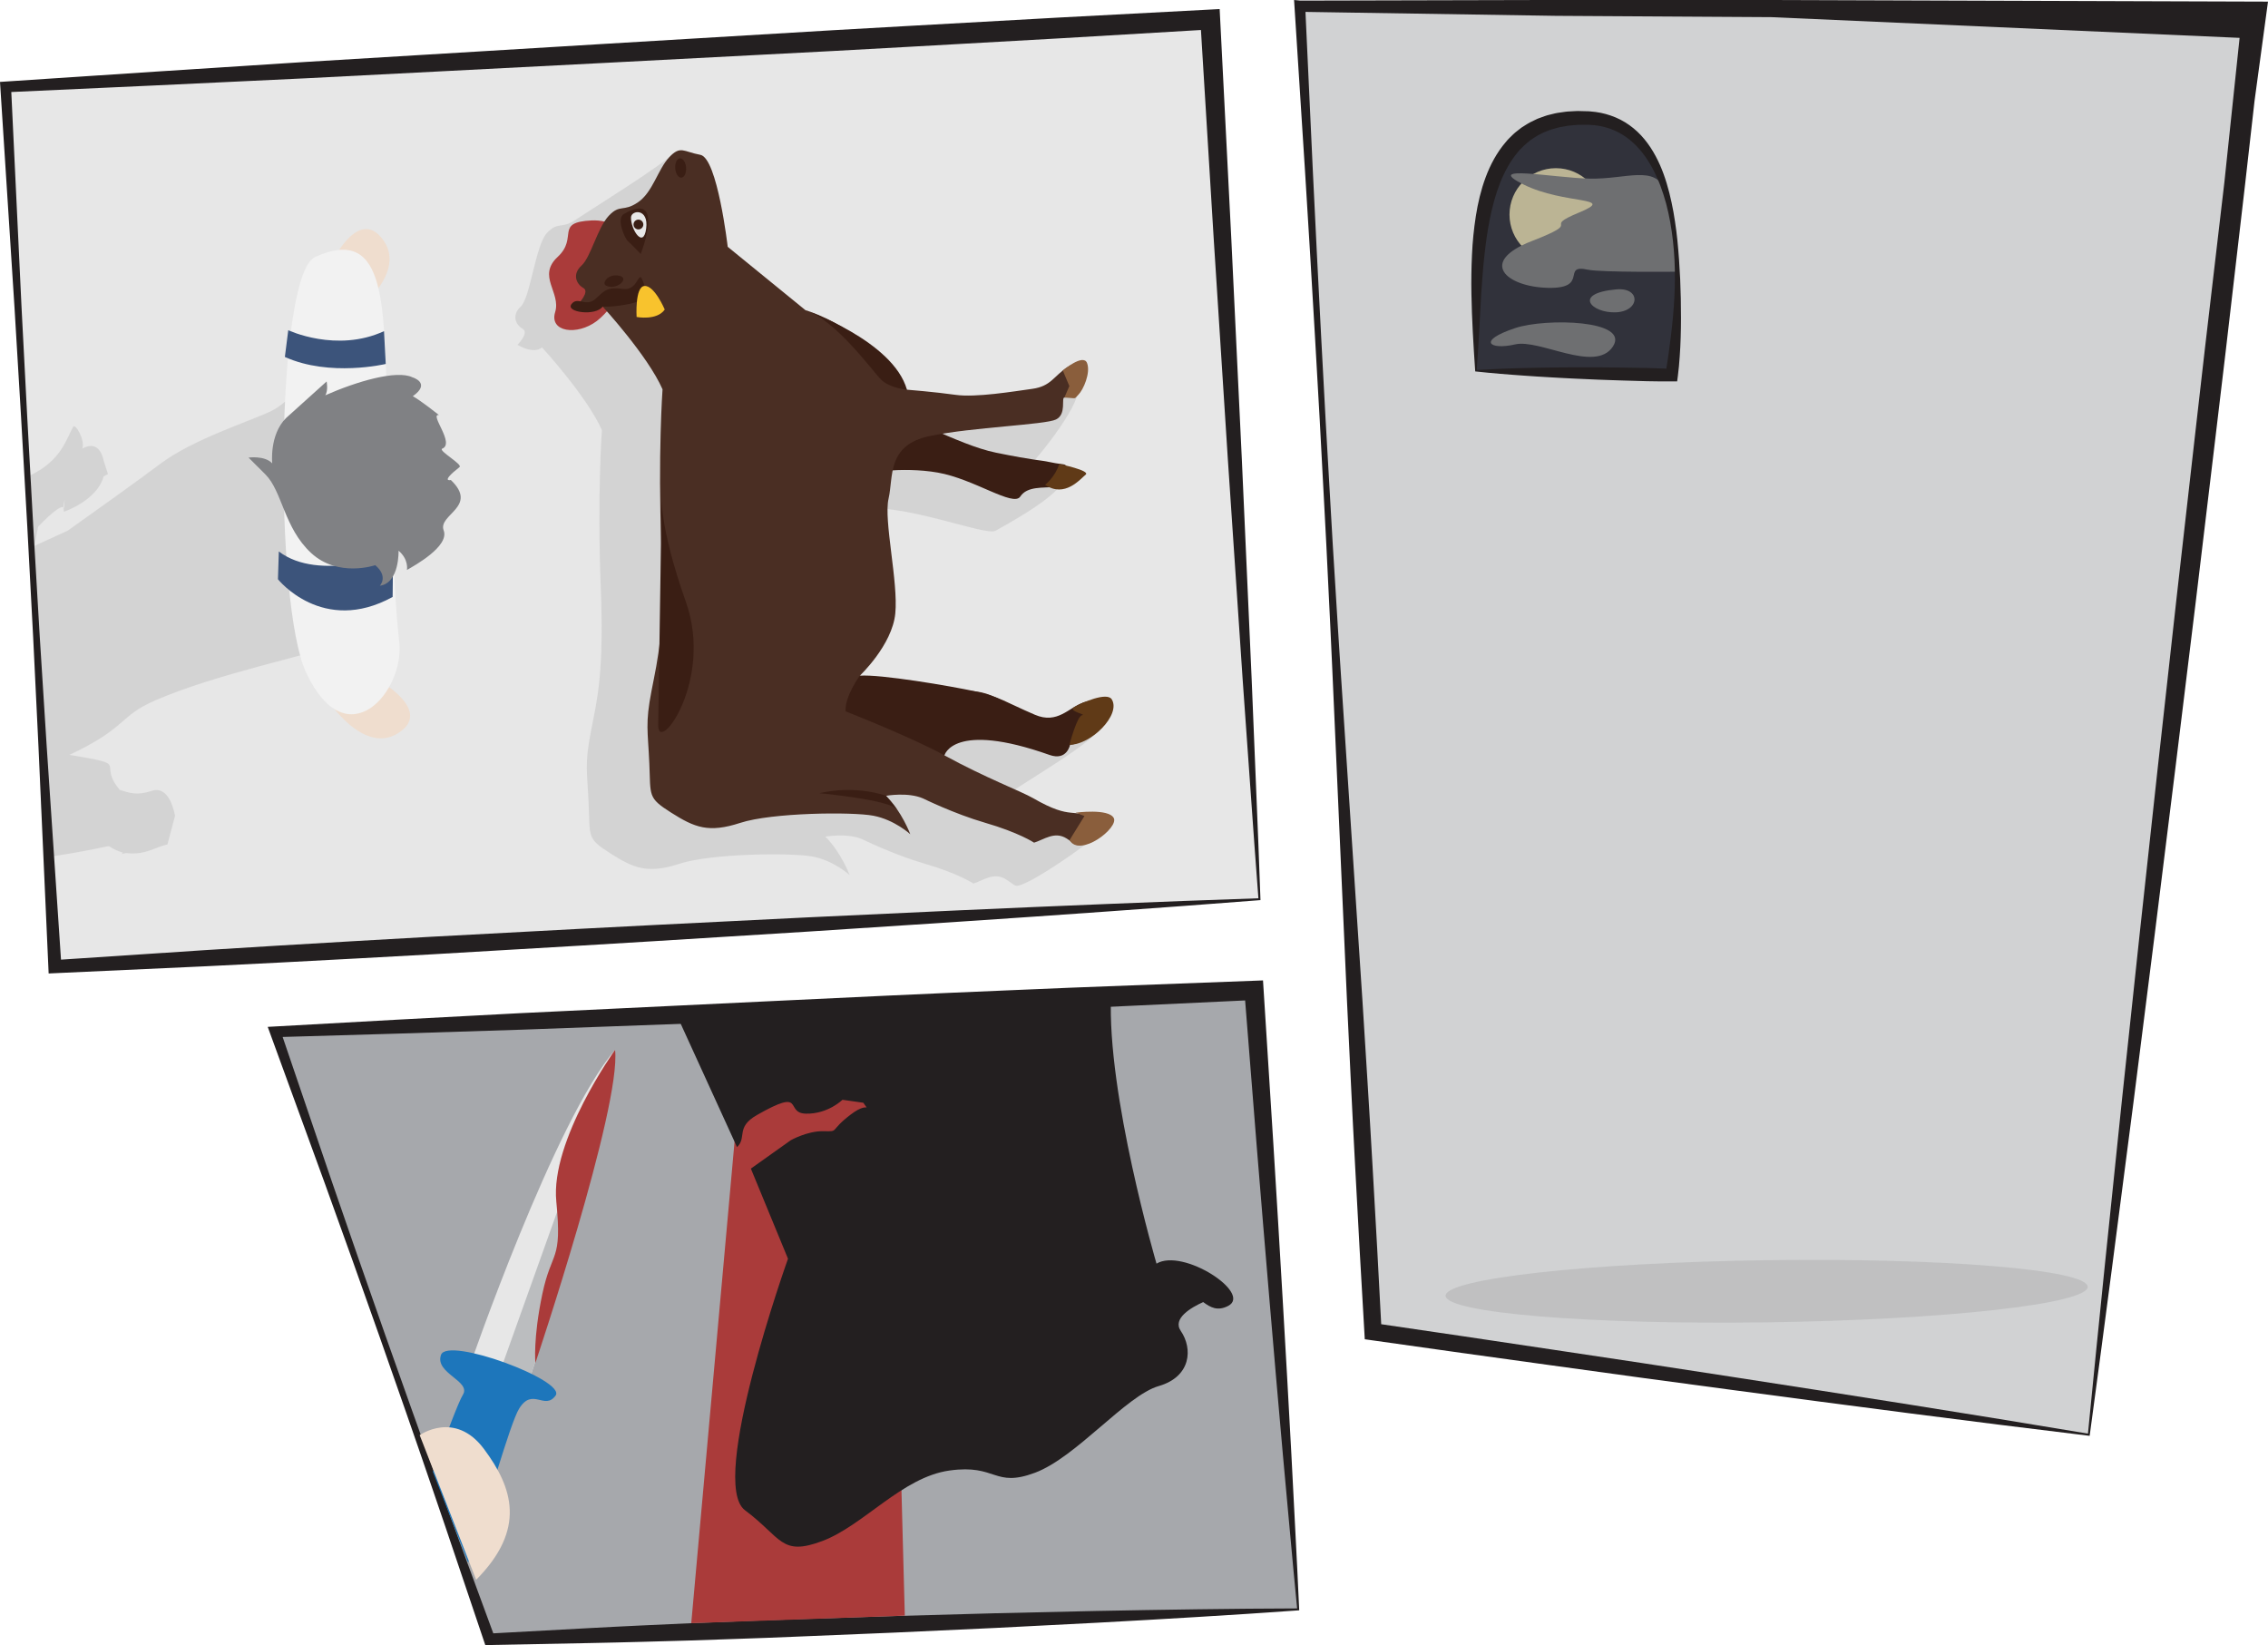 <?xml version="1.0" encoding="utf-8"?>
<!-- Generator: Adobe Illustrator 16.0.0, SVG Export Plug-In . SVG Version: 6.00 Build 0)  -->
<!DOCTYPE svg PUBLIC "-//W3C//DTD SVG 1.1//EN" "http://www.w3.org/Graphics/SVG/1.1/DTD/svg11.dtd">
<svg version="1.1" id="Layer_1" xmlns="http://www.w3.org/2000/svg" xmlns:xlink="http://www.w3.org/1999/xlink" x="0px" y="0px"
	 width="926.805px" height="672.158px" viewBox="0 0 926.805 672.158" enable-background="new 0 0 926.805 672.158"
	 xml:space="preserve">
<g>
	<g>
		<g>
			<g>
				<polygon fill="#D1D2D3" points="853.582,586.218 561.057,544.117 531.164,2.413 921.363,7.47 				"/>
				<path fill="#231F20" d="M926.805,0.662L724.528,0h-94.165l-98.982,0.233L528.815,0l0.162,2.534l4.33,67.68l2.079,33.844
					l1.994,33.85l1.924,33.854l1.798,33.859l0.892,16.93l0.822,16.935c0.533,11.291,1.132,22.578,1.61,33.871l6.006,135.508
					l1.62,33.869c0.57,11.289,1.085,22.581,1.719,33.865l1.828,33.858l1.941,33.853l0.166,2.891l2.848,0.402l36.582,5.157
					l36.593,5.069l36.598,5.039l36.615,4.924l36.622,4.866l36.635,4.78l36.652,4.664l37.074,4.561l4.62-34.425l4.486-34.035
					l8.836-68.085l8.617-68.111l8.472-68.128l8.342-68.143l8.169-68.163l4.058-34.085l3.961-34.096l3.961-34.096l3.863-34.108
					L926.805,0.662L926.805,0.662z M908.999,74.31l-3.991,34.093l-3.991,34.093l-3.895,34.103l-7.734,68.213l-7.563,68.234
					l-7.432,68.25l-7.287,68.267l-7.07,68.292l-3.465,34.154l-3.344,33.744l-36.044-5.946l-36.479-5.86l-36.497-5.746l-36.509-5.659
					l-36.517-5.602l-36.532-5.486L598.109,546l-33.688-4.949l-1.643-30.987l-1.908-33.856c-0.612-11.285-1.343-22.564-2.019-33.848
					l-2.116-33.842l-8.94-135.344c-0.768-11.278-1.414-22.563-2.127-33.843l-1.047-16.922l-0.976-16.926l-1.938-33.853l-1.813-33.86
					l-1.743-33.864l-1.657-33.868l-3.023-65.174L635.807,6.47l88.028,0.536l191.364,8.464L908.999,74.31z"/>
			</g>
			
				<ellipse transform="matrix(1 -0.014 0.014 1 -7.378 10.249)" opacity="0.1" fill="#231F20" cx="721.923" cy="527.45" rx="131.2" ry="12.696"/>
			<g>
				<path fill="#31323B" d="M603.124,151.487l79.985,1.79c0,0,16.02-102.669-33.94-105.051
					C599.21,45.846,603.438,105.01,603.124,151.487z"/>
			</g>
			<g>
				<path fill="#6E6F71" d="M619.243,134.025c12.398-4.115,47.087-3.368,39.84,7.592c-7.247,10.96-29.935-3.262-39.99-0.895
					S603.119,139.375,619.243,134.025z"/>
				<path fill="#6E6F71" d="M660.53,118.235c10.087-0.888,9.726,8.964-0.21,9.369C650.385,128.011,642.414,119.831,660.53,118.235z"
					/>
				<circle fill="#BBB494" cx="635.807" cy="87.675" r="18.962"/>
				<path fill="#6E6F71" d="M648.783,110.179c5.523,1.198,36.995,0.828,36.995,0.828s-0.876-22.244-5.159-33.055
					c-4.282-10.812-16.008-4.636-31.004-4.972s-43.877-5.983-27.061,2.395c16.817,8.378,38.644,4.866,22.62,11.509
					c-16.024,6.644,3.065,2.976-19.135,11.579c-22.2,8.603-10.423,18.768,6.573,19.148
					C649.609,117.991,637.832,107.807,648.783,110.179z"/>
				<path fill="#231F20" d="M686.852,121.977c-0.076-2.635-0.139-5.266-0.257-7.898c-0.131-2.63-0.282-5.259-0.46-7.885
					c-0.376-5.252-0.844-10.502-1.664-15.721c-0.385-2.613-0.837-5.219-1.41-7.807c-0.545-2.595-1.196-5.174-1.973-7.728
					c-1.53-5.108-3.623-10.136-6.65-14.736c-1.52-2.291-3.275-4.471-5.33-6.396c-2.054-1.919-4.381-3.599-6.921-4.906
					c-2.544-1.295-5.275-2.226-8.061-2.8l-2.099-0.35c-0.7-0.102-1.404-0.147-2.107-0.219l-0.528-0.051l-0.065-0.005l-0.171-0.006
					l-0.122-0.004l-0.246-0.005l-0.981-0.026l-1.964-0.052c-1.261-0.085-2.757,0.069-4.154,0.127
					c-1.433,0.033-2.806,0.266-4.19,0.469c-1.391,0.154-2.762,0.51-4.132,0.859c-1.385,0.288-2.711,0.83-4.053,1.308l-1.006,0.366
					l-0.969,0.465l-1.935,0.941c-1.279,0.651-2.458,1.492-3.688,2.24l-1.7,1.33c-0.556,0.455-1.155,0.866-1.646,1.389
					c-1.006,1.019-2.107,1.963-2.979,3.09c-3.732,4.336-6.392,9.371-8.307,14.517c-1.919,5.162-3.152,10.465-3.989,15.767
					c-0.82,5.307-1.351,10.613-1.581,15.914c-0.254,5.297-0.32,10.578-0.224,15.847c0.071,5.267,0.308,10.517,0.565,15.759
					c0.281,5.244,0.596,10.477,0.969,15.715l0.02,0.272l0.273,0.029c3.326,0.36,6.653,0.668,9.982,0.954
					c3.328,0.256,6.656,0.549,9.986,0.759c3.328,0.225,6.658,0.465,9.988,0.637c3.33,0.176,6.659,0.403,9.991,0.538l9.993,0.448
					l4.998,0.176l4.997,0.165c3.332,0.108,6.665,0.229,9.997,0.288c3.333,0.071,6.666,0.097,10.002,0.085l2.305-0.007l0.282-2.158
					c0.351-2.688,0.587-5.295,0.763-7.946c0.19-2.637,0.324-5.277,0.4-7.917C686.979,132.527,686.954,127.248,686.852,121.977z
					 M684.197,121.937c-0.265,5.207-0.786,10.397-1.408,15.564c-0.323,2.581-0.661,5.16-1.024,7.731
					c-0.27,1.797-0.544,3.602-0.825,5.389c-2.589-0.111-5.178-0.208-7.768-0.268c-3.332-0.09-6.666-0.12-10-0.159l-5-0.059l-5-0.047
					l-10.004,0.001c-3.335-0.014-6.67,0.063-10.006,0.091c-3.334,0.023-6.671,0.114-10.007,0.19
					c-3.336,0.061-6.674,0.202-10.01,0.312c-3.233,0.131-6.468,0.289-9.701,0.49c0.423-5.134,0.698-10.272,0.985-15.4l0.861-15.67
					c0.349-5.205,0.725-10.395,1.284-15.544c0.587-5.144,1.237-10.26,2.272-15.267c1.025-5.002,2.323-9.916,4.152-14.544
					c1.828-4.62,4.188-8.953,7.269-12.594c0.716-0.967,1.625-1.728,2.44-2.591c0.85-0.823,1.805-1.517,2.697-2.292
					c0.998-0.625,1.938-1.352,2.979-1.911l1.578-0.818l0.79-0.41l0.835-0.321c1.116-0.422,2.203-0.922,3.388-1.188l1.743-0.491
					c0.574-0.187,1.192-0.233,1.787-0.358c1.201-0.217,2.404-0.47,3.596-0.528c1.217-0.083,2.327-0.281,3.69-0.241l1.964-0.013
					l0.983-0.005l0.245-0.003l0.116,0.001h0.016l0.452,0.03c0.6,0.047,1.207,0.06,1.804,0.126l1.787,0.227
					c2.366,0.387,4.668,1.063,6.837,2.056c4.366,1.934,8.164,5.158,11.229,9.083c3.063,3.937,5.432,8.516,7.266,13.316
					c0.905,2.408,1.682,4.875,2.369,7.372c0.67,2.502,1.201,5.043,1.682,7.598c0.906,5.117,1.473,10.307,1.738,15.511
					c0.127,2.603,0.176,5.21,0.15,7.816C684.422,116.728,684.351,119.334,684.197,121.937z"/>
			</g>
		</g>
	</g>
	<g>
		<g>
			
				<rect x="11.995" y="21.454" transform="matrix(0.998 -0.056 0.056 0.998 -10.85 14.755)" fill="#E7E7E7" width="493.006" height="360.001"/>
			<path fill="#231F20" d="M514.235,344.893l-0.914-22.483l-1.839-44.968l-4.018-89.916l-4.294-89.9l-4.558-89.886l-0.205-4.041
				l-4.074,0.216l-61.541,3.25l-61.529,3.43L340.5,12.338l-30.759,1.838l-61.516,3.676l-123.028,7.434l-61.499,3.969L2.203,33.32
				L0,33.465l0.139,2.164l5.774,89.817l2.694,44.92l2.554,44.926l2.384,44.937l2.184,44.949l4.032,89.915l0.118,2.65l2.706-0.125
				l61.564-2.82l30.774-1.545l30.771-1.633l30.765-1.695l30.762-1.804c20.506-1.222,41.015-2.362,61.517-3.66l61.507-3.828
				l61.498-4.024l30.744-2.083l30.74-2.159l30.736-2.228l31.122-2.366L514.235,344.893z M483.85,368.11l-30.792,1.216l-30.79,1.282
				l-30.785,1.358l-61.563,2.861l-61.551,3.059c-20.519,0.997-41.027,2.151-61.541,3.225l-30.77,1.639l-30.762,1.748l-30.763,1.809
				l-30.754,1.899l-58.852,3.889l-5.842-87.104l-2.844-44.911l-2.643-44.922l-2.478-44.932l-2.332-44.941L4.616,37.593l59.396-2.72
				l61.56-2.916l123.089-6.338l61.542-3.208l30.772-1.604l30.766-1.699l61.529-3.456l57.488-3.396l5.248,85.77l5.761,89.817
				l6.038,89.804l3.19,44.892l1.599,22.445l1.646,22.035L483.85,368.11z"/>
		</g>
		<path opacity="0.1" fill="#231F20" d="M397.783,360.996c4.025-1.23,8.375-4.809,13.287-1.709c4.566,2.879,3.27,3.603,8.691,1.147
			c7.265-3.288,31.8-19.946,29.516-21.454c-8.602-5.673-28.134,2.311-44.76-7.295c-4.773-2.759-19.539-7.538-35.998-16.579
			c0,0-20.877-23.142,35.43,7.702c3.124,1.711,4.201,6.709,6.227,3.347c2.025-3.362,40.971-24.303,40.894-31.166
			c-0.08-6.86-28.093,4.575-30.753,5.7c-2.658,1.121-13.117-11.529-19.133-6.48c-6.013,5.046-14.002,6.239-27.375,4.997
			c-13.373-1.246-47.239-6.422-47.239-6.422s13.216-12.476,14.495-25.396c1.282-12.918-4.806-38.079-2.751-46.936
			c2.054-8.86-6.029-8.563,11.539-12.227c17.565-3.661,52.654,11.001,56.962,8.63c55.226-30.387,11.233-25.347,12.601-25.454
			c1.364-0.106,22.583-25.715,20.946-32.597c-0.724-3.043-23.217,4.212-28.883,7.858c-5.666,3.648-6.71,7.849-14.41,8.908
			c-7.7,1.061-23.063,3.636-31.396,2.455c-8.331-1.18-19.852-2.112-19.852-2.112s-5.713-9.107-14.344-16.734
			c-13.643-12.05-27.105-15.736-27.105-15.736l-31.781-25.898c0,0,15.641-26.514,8.674-27.804
			c-6.966-1.285-1.607-31.897-6.256-26.957c-4.649,4.944-33.507,22.767-39.592,26.904c-6.086,4.14-7.281,0.569-11.929,5.511
			c-4.65,4.94-6.808,26.518-10.653,30.02c-3.848,3.508-2.163,7.495,0.711,9.105c2.873,1.605-2.088,6.568-2.088,6.568
			s6.581,4.067,10.009,1.05c0,0,18.398,19.983,24.487,33.816c0,0-1.929,27.337-0.484,63.39c1.445,36.056-1.415,46.35-4.021,59.828
			c-2.612,13.479-1.486,16.168-0.895,29.614c0.595,13.444-0.736,14.005,8.897,20.117c9.634,6.115,15.307,8.419,28.254,4.201
			c12.945-4.213,45.769-4.572,54.425-2.918c8.651,1.654,15.066,7.561,15.066,7.561s-3.476-9.343-9.927-15.702
			c0,0,9.031-1.623,15.194,1.099c0,0,12.683,6.258,25.235,9.894C391.629,356.876,397.783,360.996,397.783,360.996z"/>
		<g opacity="0.1">
			<path fill="#231F20" d="M15.6,215.161c12.857-13.2,10.528-6.072,10.528-6.072c-0.44-0.8-0.269-2.601,0.267-4.945l-0.267,4.945
				c0,0,13.641-4.609,16.212-14.435l1.781-0.947l-1.686-5.256c-1.536-7.108-5.383-7.018-8.821-5.183
				c1.324-3.394-2.859-10.373-3.696-8.919c-2.713,4.714-4.778,13.784-17.477,19.819l4.419,136.255
				c1.831,0.586,3.729,18.801,5.231,19.366c32.11-4.99,16.701-5.167,28.114-1.398c-1.014,1.27,0,0,1.862,0.202
				c7.43,0.808,11.551-2.562,16.354-3.567l3.117-11.73c-1.07-5.35-3.709-12.116-9.605-10.153c-5.932,1.976-9.057,0.827-13.001-0.42
				c-9.635-11.555,5.524-10.019-20.561-14.294c23.956-11.24,19.916-15.75,35.37-22.393c25.179-10.824,60.92-17.857,76.068-23.342
				c15.151-5.489-7.841-21.554,4.494-20.8c0.845,0.05-7.266,7.103-6.631,6.734c-3.075-8.95,8.113-33.359-1.797-35.344
				c-2.371-8.385,27.941-14.017,23.922-24.33c-2.282-5.854-4.304-11.649-6.236-16.765c5.885-4.692-9.315-50.526-14.252-54.609
				c-4.899-4.048-7.328,12.166-2.873,25.025c-2.216,0.786-5.065,2.513-7.602,6.272c-5.069,7.516-10.478,15.454-18.374,19.253
				c-7.896,3.798-31.652,11.356-44.907,21.339c-9.074,6.838-27.28,19.825-37.861,27.34l-13.631,6.224L15.6,215.161z"/>
		</g>
		<g>
			<path fill="#AA3B3A" d="M262.516,106.006c0,0-5.447-16.67-20.75-15.939c-15.305,0.729-5.317,6.936-13.857,14.879
				c-8.539,7.943,1.43,14.467-1.051,22.592c-2.479,8.126,8.916,9.71,16.973,3.662C251.887,125.151,262.516,106.006,262.516,106.006z
				"/>
			<g>
				<g>
					<g>
						<path fill="#3A1E14" d="M352.768,193.461c0,0,15.617-2.976,30.47-0.366c14.854,2.61,30.822,14.136,33.686,9.792
							c2.865-4.345,9.267-3.433,14.26-3.955c4.995-0.526,5.977,0.311,5.096-5.111c-0.884-5.427,0.497-3.31-7.47-5.052
							c-3.811-0.835-5.487-0.495-21.767-3.8c-16.28-3.305-38.423-17.141-48.921-16.78
							C347.619,168.551,352.768,193.461,352.768,193.461z"/>
						<path fill="#4A2E23" d="M422.573,344.298c4.026-1.232,8.374-4.813,13.289-1.713c4.565,2.883,3.27,3.604,8.689,1.15
							c7.269-3.287,4.582-7.201,2.299-8.708c-8.601-5.673-8.057,0.693-24.681-8.915c-4.773-2.759-19.764-8.44-36.223-17.481
							c0,0-13.514-33.368,42.792-2.526c3.127,1.715,6.441,0.613,8.47-2.747c2.022-3.362,7.805,0.305,7.729-6.557
							c-0.079-6.86,0.563-10.925-2.098-9.802c-2.657,1.123-3.587,3.947-9.604,8.995c-6.012,5.049-21.265-12.246-34.639-13.491
							c-13.371-1.245-47.238-6.422-47.238-6.422s13.216-12.476,14.497-25.394c1.281-12.918-4.807-38.082-2.752-46.936
							c2.054-8.861-0.796-21.914,16.771-25.577c17.568-3.662,47.25-4.607,51.659-6.785c4.408-2.175,2.054-8.858,3.421-8.965
							c1.364-0.105,7.192,0.106,5.558-6.775c-0.724-3.047,1.422-9.334-4.243-5.687c-5.666,3.644-6.713,7.848-14.41,8.907
							c-7.699,1.061-23.066,3.635-31.396,2.453c-8.333-1.176-19.853-2.11-19.853-2.11s-5.712-9.108-14.345-16.735
							c-13.642-12.045-27.106-15.735-27.106-15.735l-31.783-25.9c0,0-4.207-36.295-11.175-37.581
							c-6.965-1.288-8.09-3.946-12.737,0.995c-4.652,4.942-6.67,14.255-12.757,18.393c-6.088,4.139-7.281,0.571-11.93,5.51
							c-4.647,4.943-7.31,16.857-11.155,20.362c-3.847,3.506-2.158,7.495,0.713,9.101c2.873,1.608-2.087,6.573-2.087,6.573
							s6.578,4.063,10.007,1.048c0,0,18.399,19.982,24.487,33.817c0,0-1.928,27.335-0.48,63.388
							c1.439,36.053-1.42,46.35-4.026,59.829c-2.609,13.479-1.484,16.167-0.893,29.614c0.595,13.442-0.736,14.004,8.897,20.121
							c9.633,6.114,15.308,8.417,28.256,4.2c12.945-4.217,45.769-4.575,54.424-2.921c8.651,1.653,15.064,7.559,15.064,7.559
							s-3.476-9.339-9.924-15.7c0,0,9.028-1.623,15.195,1.101c0,0,12.682,6.257,25.232,9.891
							C416.419,340.177,422.573,344.298,422.573,344.298z"/>
						<path fill="#3A1E14" d="M351.358,276.082c0,0-6.271,8.497-5.796,14.564c0,0,27.536,10.834,40.385,17.986
							c0,0,3.485-14.134,42.938-0.176c7.18,2.538,8.394-4.187,8.394-4.187s3.648-0.014,7.021-3.354
							c3.375-3.341,4.273-15.783-1.459-13.914c-6.1,1.985-10.596,9.046-19.969,5.021c-12.079-5.188-14.264-7.314-24.274-9.517
							C388.591,280.302,359.461,275.382,351.358,276.082z"/>
					</g>
					<path fill="#3A1E14" d="M254.976,87.411c-3.38,1.949,0.465,10.188,1.647,11.165c1.181,0.975,5.205,5.189,5.205,5.189
						S272.172,77.5,254.976,87.411z"/>
					<path fill="#E7E7E7" d="M257.858,88.844c0.074-3.047,7.319-3.919,6.198,4.538C262.938,101.843,257.739,93.744,257.858,88.844z"
						/>
					<circle fill="#3A1E14" cx="260.89" cy="91.73" r="2.002"/>
					<path fill="#3A1E14" d="M246.255,125.244c0,0,2.771,0.363,8.947-0.698c6.178-1.063,10.079-2.284,7.783-8.985
						c-2.292-6.696-1.647,3.34-8.292,2.482c-6.646-0.855-7.509,0.581-11.396,4.1c-3.887,3.522-7.265-1.264-9.787,2.142
						C230.987,127.692,243.685,129.234,246.255,125.244z"/>
					<path fill="#3A1E14" d="M247.574,116.646c-1.781-1.004,0.968-4.991,5.526-3.968
						C257.659,113.699,251.657,118.947,247.574,116.646z"/>
					<path fill="#3A1E14" d="M370.61,159.214c0,0-6.987-0.618-10.462-4.016s-18.639-24.53-30.989-28.455
						C329.159,126.744,364.986,139.269,370.61,159.214z"/>
					<path fill="#3A1E14" d="M334.83,324.083c0,0,29.434,2.714,31.945,6.86l-4.715-5.792
						C362.061,325.151,350.146,320.592,334.83,324.083z"/>
					<path fill="#3A1E14" d="M268.976,296.223c-0.207,12.501,22.69-18.085,11.339-50.211c-11.354-32.128-9.937-44.541-9.937-44.541
						S269.615,257.463,268.976,296.223z"/>
					<path fill="#8A5E3C" d="M434.955,162.426l2.032-4.681l-2.678-6.371c0,0,8.365-7.054,9.909-3.049
						c1.545,4.005-1.529,10.97-3.559,12.963C438.631,163.28,440.436,162.693,434.955,162.426z"/>
					<path fill="#603A17" d="M427.082,198.088c0,0,4.149-3.242,5.762-8.496c0,0,12.939,2.658,10.785,4.37
						C441.475,195.679,435.133,203.563,427.082,198.088z"/>
					<path fill="#8A5E3C" d="M443.162,333.403l-3.599-1.361c0,0,13.38-1.816,15.56,2.167c2.179,3.98-13.781,16.33-18.065,9.068"/>
					<path fill="#603A17" d="M437.02,304.286c0,0,3.107-11.783,5.171-12.069c2.062-0.285-6.246-1.663-3.139-3.407
						c3.104-1.741,13.344-6.212,15.268-3.066C458.191,292.058,445.74,304.447,437.02,304.286z"/>
					<path fill="#F8C32D" d="M263.352,116.846c-3.96,0.307-3.205,12.667-3.205,12.667s8.278,1.596,11.495-3.038
						C271.642,126.475,267.449,116.525,263.352,116.846z"/>
				</g>
				<path fill="#3A1E14" d="M277.837,64.693c1.228-0.093,2.361,1.594,2.53,3.773c0.17,2.178-0.684,4.024-1.912,4.121
					c-1.227,0.096-2.361-1.593-2.53-3.773C275.755,66.635,276.611,64.789,277.837,64.693z"/>
			</g>
		</g>
		<g>
			<path fill="#EFDDCE" d="M136.355,105.932c0,0,10.688-21.711,20.465-7.55c9.779,14.159-13.727,30.845-13.727,30.845
				L136.355,105.932z"/>
			<path fill="#EFDDCE" d="M156.171,278.854c0,0,20.937,12.132,6.148,20.929c-14.787,8.8-29.847-15.781-29.847-15.781
				L156.171,278.854z"/>
			<g>
				<path fill="#F2F2F2" d="M128.725,105.038c-16.061,7.387-16.904,141.725-3.564,169.915c16.707,35.302,40.313,7.373,37.987-12.715
					c-2.988-25.825-2.597-63.129-4.76-98.218C156.224,128.93,159.296,90.98,128.725,105.038z"/>
				<path fill="#3C547B" d="M117.795,134.916c0,0,19.758,9.342,39.135,0.391l0.706,13.4c0,0-22.841,5.448-41.226-2.862
					L117.795,134.916z"/>
				<path fill="#3C547B" d="M113.583,236.674c0,0,18.258,22.945,46.867,7.228l0.177-17.613c0,0-30.151,11.662-46.688-0.964
					L113.583,236.674z"/>
				<path fill="#808184" d="M133.48,155.857c0,0,0.718,3.765-0.563,5.66c12.825-5.675,29.175-10.463,35.611-7.355
					c0,0,7.869,2.298,0.164,7.713c3.15,1.714,10.675,7.694,10.675,7.694c-4.099-0.534,6.82,11.776,1.245,13.785
					c-1.275,0.981,8.539,6.404,7.176,7.481c-8.1,6.4-3.557,5.286-3.557,5.286c11.459,10.954-5.384,14.064-2.927,20.591
					c2.452,6.531-12.087,14.468-15.017,16.171c0,0,0.864-4.257-3.418-7.88c0,0,0.431,13.249-7.662,14.317
					c0,0,3.647-3.709-1.862-8.398c0,0-15.215,5.244-26.269-5.035c-11.056-10.28-11.702-25.152-18.606-32.035
					c-6.901-6.883-6.901-6.883-6.901-6.883s6.621-0.94,9.679,2.368c0,0-1.254-11.615,5.627-18.517L133.48,155.857z"/>
			</g>
		</g>
	</g>
	<g>
		<g>
			<g>
				<polygon fill="#A6A8AC" points="530.501,657.578 199.98,669.785 112.473,421.585 512.434,404.659 				"/>
				<path fill="#231F20" d="M530.9,657.549c-0.483-10.557-0.991-21.114-1.553-31.666l-1.632-31.66l-1.738-31.649l-1.815-31.648
					l-1.865-31.642l-1.93-31.639l-4.007-63.267l-0.24-3.799l-3.854,0.146l-50.005,1.883l-25.001,0.957l-24.998,1.056
					c-16.663,0.737-33.331,1.382-49.991,2.193l-49.985,2.365l-99.966,4.795l-49.973,2.646l-49.967,2.776l-2.978,0.166l1.005,2.749
					l22.548,61.813l11.128,30.959l11.004,31.002l10.869,31.048c3.643,10.344,7.161,20.729,10.731,31.099l5.316,15.566l5.256,15.586
					l10.513,31.178l0.539,1.594l1.755-0.035l41.342-0.806c6.89-0.165,13.78-0.272,20.667-0.483l20.665-0.575l20.659-0.712
					c6.887-0.234,13.772-0.48,20.658-0.78l41.307-1.708l41.301-1.904l41.293-2.113l20.645-1.146l20.641-1.213l20.638-1.293
					l21.036-1.438L530.9,657.549z M509.805,657.292l-20.678,0.234l-20.673,0.313l-20.672,0.378l-41.337,0.938l-41.329,1.148
					l-41.321,1.344c-6.888,0.209-13.773,0.47-20.658,0.745l-20.656,0.814l-20.649,0.949c-6.885,0.298-13.765,0.699-20.647,1.041
					l-39.603,2.154l-10.756-29.223l-5.683-15.438l-5.622-15.458c-3.722-10.313-7.497-20.61-11.146-30.952l-11.007-31l-10.875-31.048
					l-10.749-31.092l-20.242-59.454l47.087-1.371l50.018-1.585l100.014-3.669l50.005-1.866c16.67-0.598,33.332-1.364,50-2.036
					l24.996-1.061l24.993-1.16l46.197-2.171l4.722,59.362l2.588,31.592l2.65,31.586l2.701,31.584l2.779,31.578l2.885,31.57
					c0.932,10.381,1.917,20.762,2.926,31.139L509.805,657.292z"/>
			</g>
			<polygon fill="#AA3B3A" points="301.735,449.058 282.48,663.208 369.745,660.131 363.686,432.783 			"/>
			<path fill="#231F20" d="M472.6,516.298c0,0-20.344-69.295-18.57-109.439l-177.301,8.285l24.453,53.547
				c4.15-3.926-0.694-8.078,8.146-13.118c20.233-11.536,11.02-0.754,20.017-0.553c8.997,0.202,14.915-5.667,14.915-5.667
				l8.526,1.208l3.553,5.063c0,0,0.156-6.998-8.764-0.196s-4.39,6.903-11.032,6.755c-6.644-0.148-13.408,3.701-13.408,3.701
				l-16.297,11.59l15.17,36.82c0,0-32.689,91.479-17.591,102.748c15.092,11.266,14.645,18.926,31.54,12.621
				c16.904-6.308,32.677-26.138,52.058-28.836c19.384-2.701,18.029,7.212,34.923,0.908c16.899-6.314,37.266-31.588,50.557-35.415
				c13.296-3.827,13.974-15.32,9.017-22.532c-3.504-5.1,4.292-9.588,9.165-11.785c2.973,2.215,5.876,3.793,10.179,1.58
				C511.876,528.433,483.424,509.81,472.6,516.298z"/>
		</g>
		<g>
			<g>
				<g>
					<path fill="#E7E7E7" d="M191.912,558.275c0,0,34.804-100.85,59.431-129.315c0,0-7.375,53.246-36.024,137.643L191.912,558.275z"
						/>
					<path fill="#BBBDBF" d="M205.709,556.529l45.634-127.569c0,0-4.335,44.181-36.024,137.643l-11.711-4.167L205.709,556.529z"/>
				</g>
				<path fill="#1D76BB" d="M180.219,553.57c-2.694,7.572,12.497,10.652,8.917,16.357c-1.641,2.613-6.746,15.988-12.254,31.417
					l14.444,37.144c7.58-22.504,17.06-56.861,20.808-62.936c5.494-8.903,10.384,0.822,14.897-5.327
					C231.546,564.076,182.912,545.998,180.219,553.57z"/>
			</g>
			<path fill="#EFDDCE" d="M171.504,586.376c0,0,14.403-10.237,26.263,5.646c11.859,15.885,17.31,32.797-3.19,53.461
				L171.504,586.376z"/>
			<path fill="#AA3B3A" d="M251.343,428.959c0,0-26.473,36.929-24.016,61.929s-1.855,19.576-5.699,37.787
				c-3.844,18.213-2.844,28.213-2.844,28.213S253.917,452.254,251.343,428.959z"/>
		</g>
	</g>
</g>
</svg>
